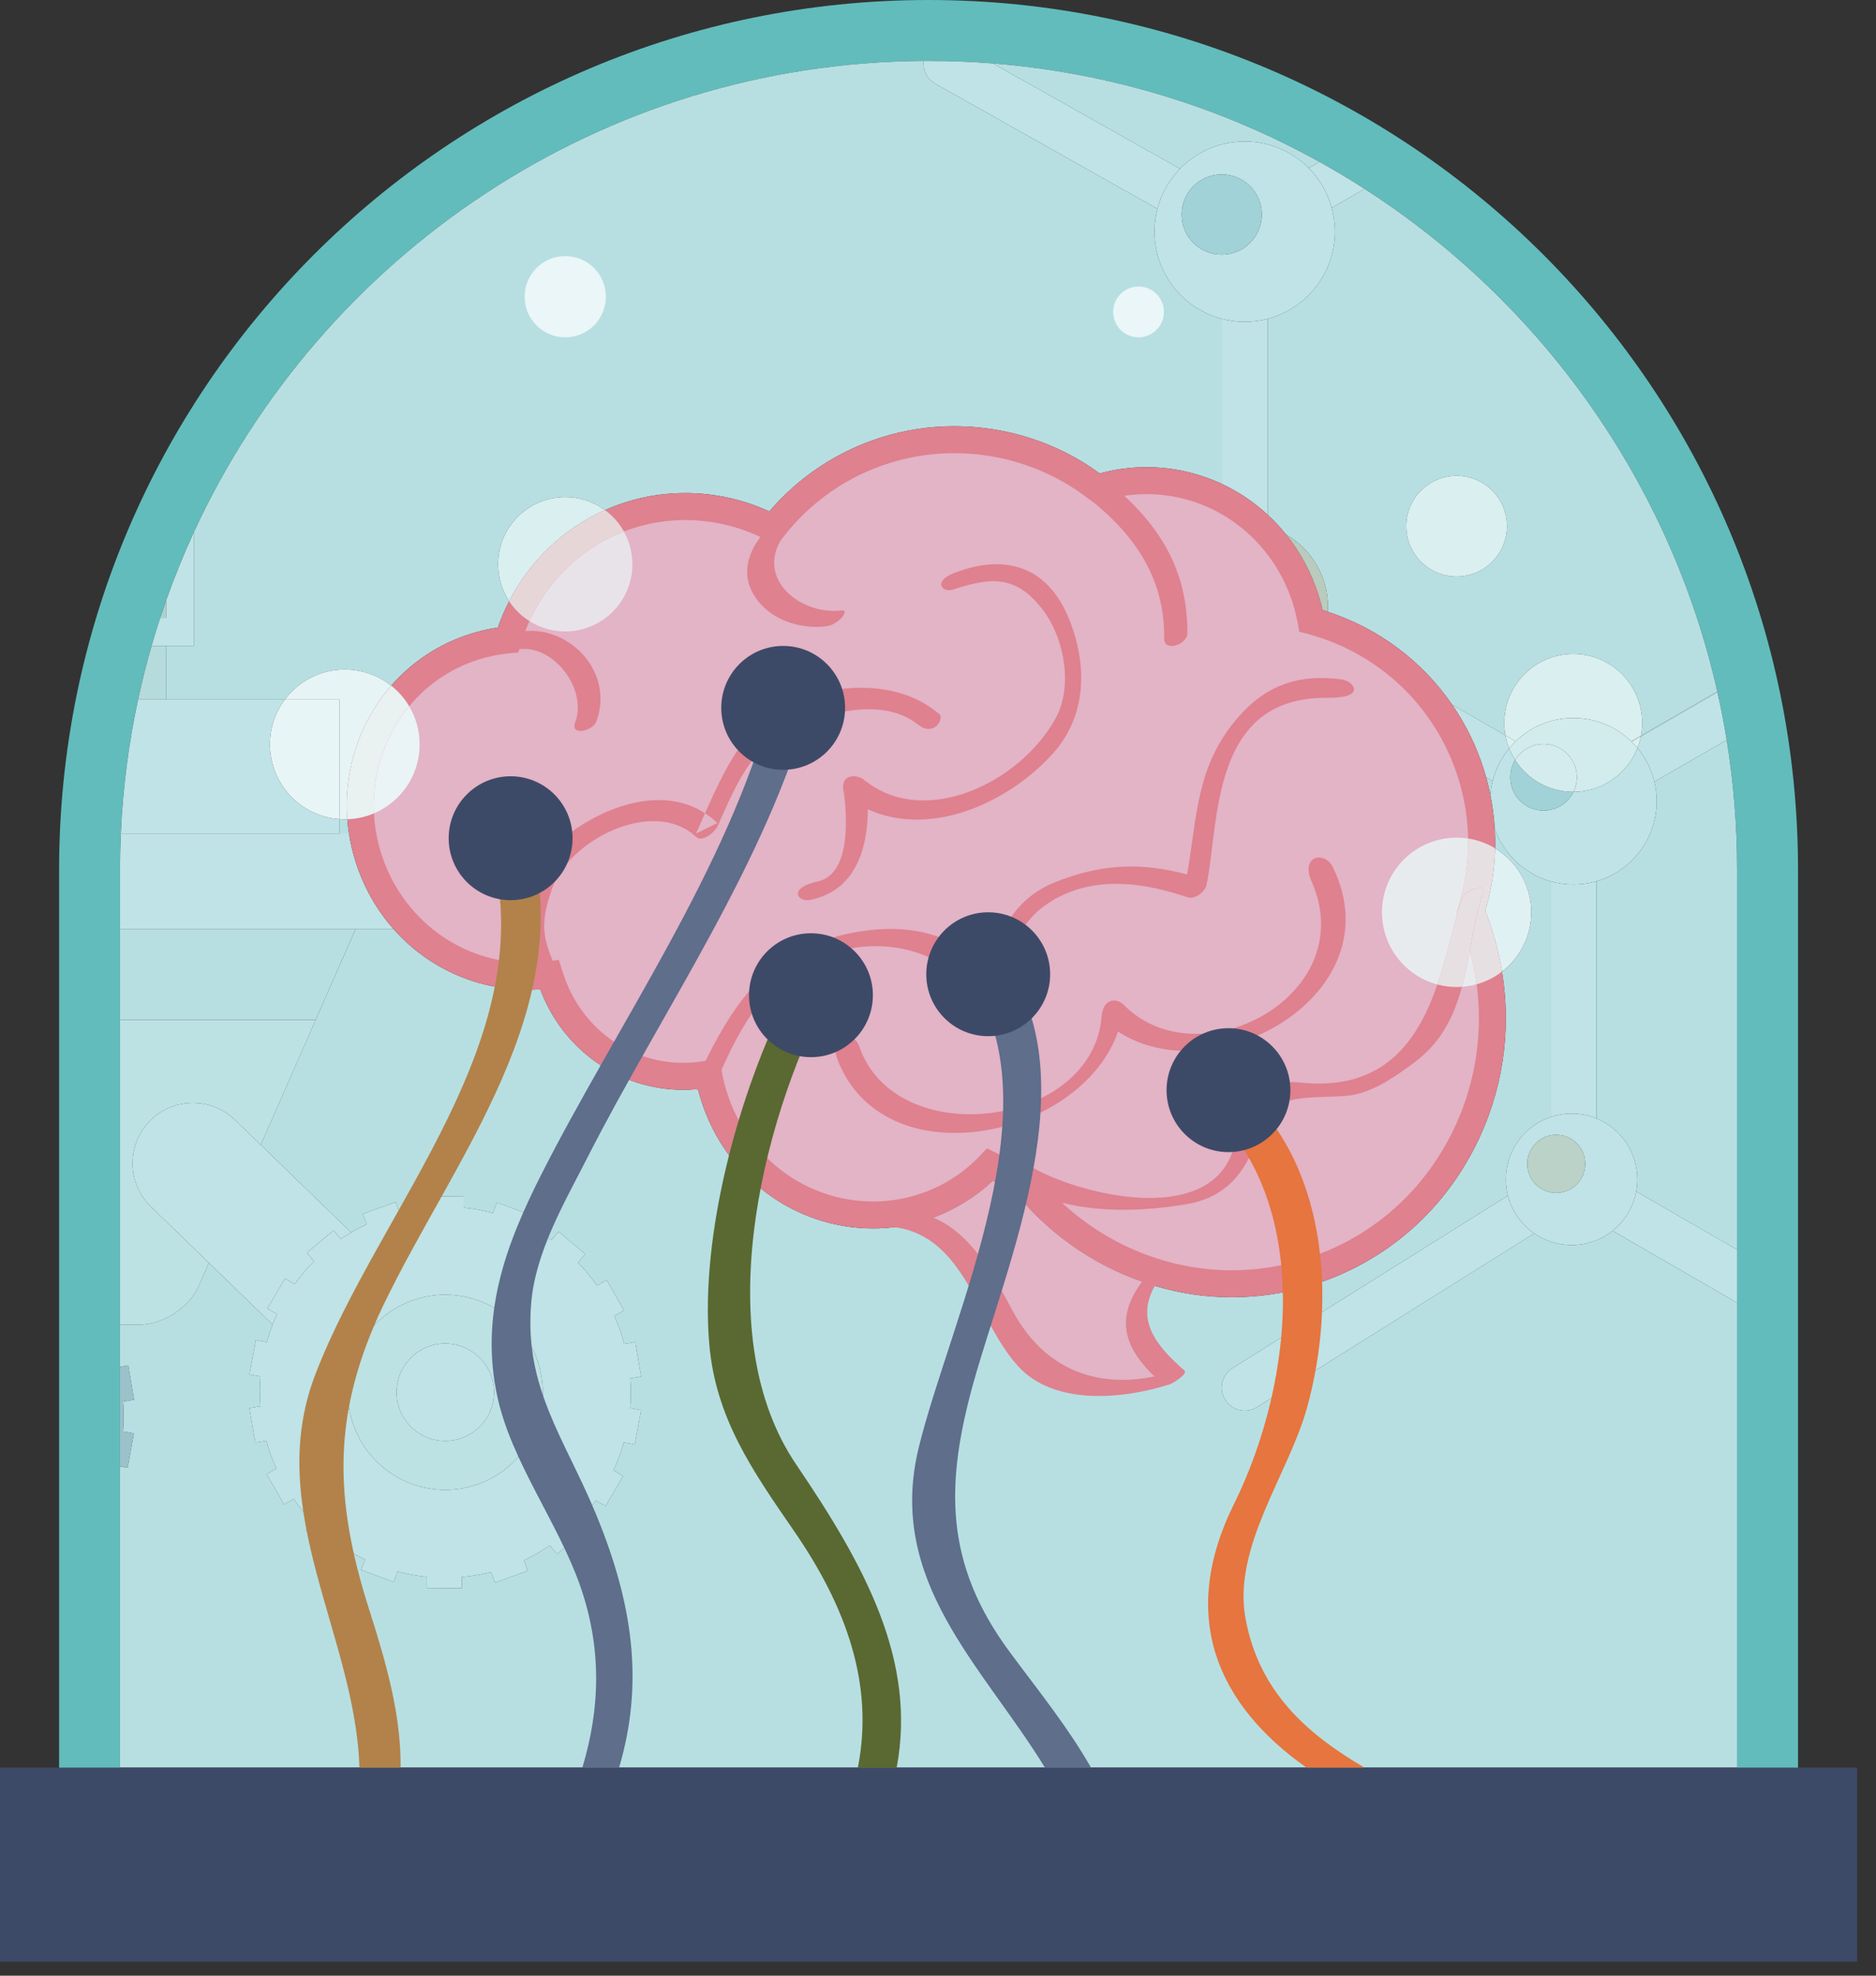 <?xml version="1.0" encoding="UTF-8"?>
<svg width="76px" height="80px" viewBox="0 0 76 80" version="1.1" xmlns="http://www.w3.org/2000/svg" xmlns:xlink="http://www.w3.org/1999/xlink">
    <rect x="0" y="0" width="76" height="80" fill="#333333" stroke="none"/>
    <!-- Generator: Sketch 49.1 (51147) - http://www.bohemiancoding.com/sketch -->
    <title>Group 12</title>
    <desc>Created with Sketch.</desc>
    <defs></defs>
    <g id="Page-1" stroke="none" stroke-width="1" fill="none" fill-rule="evenodd">
        <g id="Avaleht_md" transform="translate(-383, -634)">
            <g id="Group-10" transform="translate(320, 558)">
                <g id="Group-13" transform="translate(0, 76)">
                    <g id="Group-12" transform="translate(63, 0)">
                        <path d="M62.526,10.315 C56.151,3.94 47.34,0 37.618,0 C18.163,0 2.394,15.769 2.394,35.224 L2.394,72.948 C2.394,74.593 2.509,76.205 2.723,77.784 L5.216,77.784 C4.985,76.205 4.861,74.593 4.861,72.948 L4.861,35.224 C4.861,17.158 19.562,2.468 37.618,2.468 C55.682,2.468 70.373,17.158 70.373,35.224 L70.373,72.948 C70.373,74.593 70.249,76.205 70.02,77.784 L72.512,77.784 C72.726,76.205 72.841,74.584 72.841,72.948 L72.841,35.224 C72.841,25.492 68.901,16.691 62.526,10.315" id="Fill-774" fill="#62BCBC"></path>
                        <path d="M70.373,71.574 L4.861,71.574 L4.861,59.38 L5.17,59.434 L5.425,58.044 L4.985,57.965 C5.016,57.564 5.021,57.159 4.985,56.758 L5.433,56.679 L5.394,56.462 L5.195,55.286 L4.861,55.345 L4.861,53.637 L5.674,53.637 C6.601,53.637 7.664,52.943 8.041,52.095 L8.461,51.137 L11.043,53.637 C10.953,53.868 10.874,54.105 10.809,54.345 L10.363,54.262 L10.107,55.656 L10.552,55.735 C10.518,56.133 10.518,56.537 10.552,56.943 L10.104,57.016 L10.342,58.41 L10.789,58.338 C10.843,58.529 10.905,58.722 10.967,58.91 C11.037,59.1 11.113,59.285 11.196,59.467 L10.802,59.692 L11.445,60.809 L11.504,60.923 L11.896,60.695 C12.125,61.03 12.389,61.341 12.666,61.628 L12.373,61.973 L13.45,62.883 L13.748,62.54 C14.074,62.772 14.423,62.974 14.789,63.148 L14.631,63.572 L15.953,64.06 L16.11,63.632 C16.498,63.737 16.894,63.815 17.295,63.851 L17.295,64.304 L18.708,64.312 L18.708,63.858 C19.103,63.824 19.502,63.759 19.897,63.656 L20.051,64.084 L21.38,63.606 L21.228,63.18 C21.596,63.007 21.949,62.805 22.274,62.579 L22.565,62.931 L23.651,62.025 L23.36,61.678 C23.651,61.395 23.906,61.083 24.14,60.756 L24.533,60.99 L25.242,59.767 L24.853,59.539 C25.02,59.179 25.168,58.796 25.268,58.408 L25.715,58.489 L25.971,57.099 L25.53,57.021 C25.562,56.618 25.566,56.217 25.53,55.813 L25.978,55.735 L25.935,55.515 L25.736,54.343 L25.292,54.419 C25.238,54.222 25.177,54.03 25.113,53.842 C25.041,53.655 24.967,53.47 24.885,53.283 L25.278,53.062 L24.861,52.325 L24.578,51.831 L24.184,52.056 C23.953,51.721 23.697,51.414 23.416,51.125 L23.71,50.78 L22.629,49.871 L22.334,50.212 C22.149,50.08 21.953,49.959 21.755,49.845 C21.608,49.763 21.447,49.681 21.297,49.609 L21.454,49.183 L20.129,48.69 L19.974,49.118 C19.581,49.018 19.191,48.938 18.786,48.902 L18.789,48.451 L17.374,48.439 L17.374,48.896 C16.978,48.931 16.578,48.998 16.182,49.1 L16.031,48.674 L14.697,49.152 L14.853,49.575 C14.636,49.676 14.427,49.786 14.225,49.905 L10.563,46.358 L12.788,41.301 L14.405,37.627 L14.403,37.627 L15.949,37.627 C17.305,39.156 19.253,40.076 21.371,40.076 C21.541,40.076 21.714,40.072 21.885,40.06 C22.802,42.506 25.085,44.129 27.675,44.129 C27.871,44.129 28.073,44.118 28.276,44.101 C28.313,44.249 28.352,44.397 28.401,44.543 C29.384,47.657 32.185,49.743 35.377,49.743 C35.659,49.743 35.944,49.728 36.228,49.689 C36.659,49.641 37.085,49.547 37.5,49.415 C37.61,49.382 37.713,49.345 37.823,49.307 C38.709,48.972 39.527,48.472 40.221,47.821 C40.473,47.925 40.723,48.025 40.986,48.105 C42.355,49.874 44.209,51.186 46.261,51.901 C46.436,51.967 46.613,52.022 46.784,52.069 C47.792,52.37 48.839,52.53 49.905,52.53 C51.024,52.53 52.138,52.354 53.216,52.018 C56.077,51.111 58.404,49.121 59.768,46.412 C60.879,44.215 61.247,41.756 60.849,39.341 C61.569,38.788 62.033,37.918 62.033,36.941 C62.033,35.842 61.446,34.879 60.568,34.35 C60.575,34.082 60.569,33.814 60.554,33.546 C60.91,34.577 61.753,35.382 62.808,35.685 L62.808,45.233 C61.759,45.592 61.006,46.586 61.006,47.754 C61.006,47.981 61.034,48.203 61.088,48.414 L49.928,55.399 C49.495,55.675 49.362,56.249 49.635,56.683 C49.812,56.966 50.115,57.122 50.426,57.122 C50.595,57.122 50.766,57.075 50.919,56.979 L62.154,49.945 C62.584,50.242 63.106,50.417 63.67,50.417 C64.296,50.417 64.873,50.201 65.327,49.838 L70.373,52.753 L70.373,71.574 M70.373,50.603 L66.287,48.244 C66.317,48.085 66.331,47.921 66.331,47.754 C66.331,46.639 65.646,45.682 64.672,45.286 L64.672,35.686 C66.082,35.282 67.114,33.983 67.114,32.445 C67.114,32.172 67.082,31.909 67.021,31.655 L69.951,29.964 C70.229,31.677 70.373,33.434 70.373,35.224 L70.373,50.603 M14.135,33.744 L13.76,33.744 L13.76,33.168 C13.829,33.173 13.897,33.175 13.968,33.175 C14.001,33.175 14.035,33.174 14.069,33.173 C14.083,33.364 14.105,33.554 14.135,33.744 M60.378,32.195 C60.33,31.955 60.273,31.716 60.208,31.479 L60.469,31.63 C60.423,31.813 60.393,32.002 60.378,32.195 M66.48,29.787 C66.511,29.62 66.528,29.447 66.528,29.272 C66.528,27.73 65.277,26.479 63.735,26.479 C62.192,26.479 60.942,27.73 60.942,29.272 C60.942,29.444 60.958,29.614 60.988,29.778 L58.829,28.532 C57.622,26.778 55.867,25.45 53.791,24.772 C53.795,24.705 53.797,24.639 53.797,24.572 C53.797,23.322 53.116,22.228 52.103,21.645 C51.873,21.358 51.624,21.09 51.356,20.844 L51.356,12.911 C52.922,12.499 54.08,11.072 54.08,9.379 C54.08,9.046 54.035,8.724 53.951,8.418 L55.283,7.649 C62.407,12.229 67.65,19.493 69.571,28.002 L66.48,29.787 M59.01,19.265 C57.883,19.265 56.969,20.179 56.969,21.305 C56.969,22.432 57.883,23.345 59.01,23.345 C60.136,23.345 61.05,22.432 61.05,21.305 C61.05,20.179 60.136,19.265 59.01,19.265 M11.54,28.326 L6.728,28.326 L6.728,26.152 L6.139,26.152 L7.851,26.152 L7.851,21.555 C13.016,10.355 24.321,2.545 37.419,2.468 C37.377,2.83 37.549,3.2 37.887,3.389 L46.888,8.456 C46.811,8.751 46.771,9.06 46.771,9.379 C46.771,11.071 47.926,12.498 49.492,12.91 L49.492,19.592 C48.556,19.155 47.52,18.916 46.441,18.916 C45.814,18.916 45.185,18.997 44.552,19.172 C42.851,17.92 40.761,17.258 38.658,17.258 C37.663,17.258 36.665,17.406 35.704,17.71 C33.929,18.272 32.367,19.304 31.165,20.708 C30.09,20.215 28.924,19.964 27.758,19.964 C26.949,19.964 26.14,20.084 25.364,20.331 C25.071,20.423 24.786,20.531 24.509,20.655 C24.058,20.323 23.501,20.127 22.899,20.127 C21.395,20.127 20.178,21.344 20.178,22.848 C20.178,23.401 20.343,23.915 20.626,24.344 C20.45,24.686 20.297,25.041 20.168,25.41 C19.792,25.465 19.416,25.552 19.061,25.666 C17.801,26.063 16.7,26.786 15.848,27.764 C15.332,27.355 14.678,27.111 13.968,27.111 C12.975,27.111 12.092,27.589 11.54,28.326 M47.804,6.834 L40.228,2.57 C44.993,2.948 49.475,4.349 53.452,6.554 L53.017,6.805 C52.354,6.139 51.438,5.727 50.426,5.727 C49.397,5.727 48.469,6.152 47.804,6.834" id="Fill-775" fill="#B7DFE2"></path>
                        <path d="M5.674,53.637 L4.861,53.637 L4.861,41.301 L12.788,41.301 L10.563,46.358 L9.519,45.348 C9.044,44.886 8.431,44.658 7.817,44.658 C7.178,44.658 6.538,44.906 6.057,45.401 C5.118,46.373 5.144,47.923 6.115,48.863 L8.461,51.137 L8.041,52.095 C7.664,52.943 6.601,53.637 5.674,53.637" id="Fill-776" fill="#BDE2E4"></path>
                        <path d="M11.043,53.637 L6.115,48.863 C5.144,47.923 5.118,46.373 6.057,45.401 C6.538,44.906 7.178,44.658 7.817,44.658 C8.431,44.658 9.044,44.886 9.519,45.348 L14.225,49.905 C14.083,49.99 13.944,50.079 13.807,50.172 L13.516,49.825 L12.43,50.724 L12.72,51.073 C12.43,51.36 12.175,51.673 11.939,51.997 L11.55,51.765 L10.833,52.986 L11.224,53.218 C11.159,53.354 11.099,53.494 11.043,53.637" id="Fill-777" fill="#BFE3E6"></path>
                        <path d="M5.17,59.434 L4.861,59.38 L4.861,55.345 L5.195,55.286 L5.394,56.462 L5.433,56.679 L4.985,56.758 C5.021,57.159 5.016,57.564 4.985,57.965 L5.425,58.044 L5.17,59.434" id="Fill-778" fill="#9BC1CA"></path>
                        <path d="M18.708,64.312 L17.295,64.304 L17.295,63.851 C16.894,63.815 16.498,63.737 16.11,63.632 L15.953,64.06 L14.631,63.572 L14.789,63.148 C14.423,62.974 14.074,62.772 13.748,62.54 L13.45,62.883 L12.373,61.973 L12.666,61.628 C12.389,61.341 12.125,61.03 11.896,60.695 L11.504,60.923 L11.445,60.809 L10.802,59.692 L11.196,59.467 C11.113,59.285 11.037,59.1 10.967,58.91 C10.905,58.722 10.843,58.529 10.789,58.338 L10.342,58.41 L10.104,57.016 L10.552,56.943 C10.518,56.537 10.518,56.133 10.552,55.735 L10.107,55.656 L10.363,54.262 L10.809,54.345 C10.874,54.105 10.953,53.868 11.043,53.637 C11.099,53.494 11.159,53.354 11.224,53.218 L10.833,52.986 L11.55,51.765 L11.939,51.997 C12.175,51.673 12.43,51.36 12.72,51.073 L12.43,50.724 L13.516,49.825 L13.807,50.172 C13.944,50.079 14.083,49.99 14.225,49.905 C14.427,49.786 14.636,49.676 14.853,49.575 L14.697,49.152 L16.031,48.674 L16.182,49.1 C16.578,48.998 16.978,48.931 17.374,48.896 L17.374,48.439 L18.789,48.451 L18.786,48.902 C19.191,48.938 19.581,49.018 19.974,49.118 L20.129,48.69 L21.454,49.183 L21.297,49.609 C21.447,49.681 21.608,49.763 21.755,49.845 C21.953,49.959 22.149,50.08 22.334,50.212 L22.629,49.871 L23.71,50.78 L23.416,51.125 C23.697,51.414 23.953,51.721 24.184,52.056 L24.578,51.831 L24.861,52.325 L25.278,53.062 L24.885,53.283 C24.967,53.47 25.041,53.655 25.113,53.842 C25.177,54.03 25.238,54.222 25.292,54.419 L25.736,54.343 L25.935,55.515 L25.978,55.735 L25.53,55.813 C25.566,56.217 25.562,56.618 25.53,57.021 L25.971,57.099 L25.715,58.489 L25.268,58.408 C25.168,58.796 25.02,59.179 24.853,59.539 L25.242,59.767 L24.533,60.99 L24.14,60.756 C23.906,61.083 23.651,61.395 23.36,61.678 L23.651,62.025 L22.565,62.931 L22.274,62.579 C21.949,62.805 21.596,63.007 21.228,63.18 L21.38,63.606 L20.051,64.084 L19.897,63.656 C19.502,63.759 19.103,63.824 18.708,63.858 L18.708,64.312 M18.038,52.427 C15.859,52.427 14.092,54.194 14.092,56.377 C14.092,58.558 15.859,60.326 18.038,60.326 C20.22,60.326 21.989,58.558 21.989,56.377 C21.989,54.194 20.22,52.427 18.038,52.427" id="Fill-779" fill="#BFE3E6"></path>
                        <path d="M18.038,60.326 C15.859,60.326 14.092,58.558 14.092,56.377 C14.092,54.194 15.859,52.427 18.038,52.427 C20.22,52.427 21.989,54.194 21.989,56.377 C21.989,58.558 20.22,60.326 18.038,60.326 M18.038,54.403 C16.95,54.403 16.066,55.286 16.066,56.377 C16.066,57.466 16.95,58.347 18.038,58.347 C19.126,58.347 20.015,57.466 20.015,56.377 C20.015,55.286 19.126,54.403 18.038,54.403" id="Fill-780" fill="#BDE2E4"></path>
                        <path d="M18.038,58.347 C16.95,58.347 16.066,57.466 16.066,56.377 C16.066,55.286 16.95,54.403 18.038,54.403 C19.126,54.403 20.015,55.286 20.015,56.377 C20.015,57.466 19.126,58.347 18.038,58.347" id="Fill-781" fill="#BFE3E6"></path>
                        <path d="M15.949,37.627 L4.861,37.627 L4.861,35.224 C4.861,34.73 4.873,34.239 4.895,33.751 L13.76,33.751 L13.76,33.744 L14.135,33.744 C14.194,34.126 14.283,34.506 14.402,34.881 C14.73,35.925 15.264,36.854 15.949,37.627" id="Fill-782" fill="#BFE3E6"></path>
                        <polyline id="Fill-783" fill="#B3DCDF" points="12.788 41.301 12.788 41.301 14.403 37.627 14.405 37.627 12.788 41.301"></polyline>
                        <polyline id="Fill-784" fill="#B7DEE0" points="12.788 41.301 4.861 41.301 4.861 37.627 14.403 37.627 12.788 41.301"></polyline>
                        <path d="M13.76,33.751 L4.895,33.751 C4.977,31.898 5.214,30.086 5.593,28.326 L11.54,28.326 C11.161,28.832 10.936,29.461 10.936,30.142 C10.936,31.746 12.183,33.061 13.76,33.168 L13.76,33.751" id="Fill-785" fill="#BFE3E6"></path>
                        <path d="M7.851,26.152 L6.139,26.152 C6.249,25.774 6.366,25.394 6.488,25.021 L6.728,25.021 L6.728,24.318 C7.062,23.377 7.437,22.455 7.851,21.555 L7.851,26.152" id="Fill-786" fill="#BFE3E6"></path>
                        <path d="M6.728,28.326 L5.593,28.326 C5.751,27.592 5.934,26.866 6.139,26.152 L6.728,26.152 L6.728,28.326" id="Fill-787" fill="#B5DBDD"></path>
                        <path d="M6.728,25.021 L6.488,25.021 C6.566,24.784 6.645,24.552 6.728,24.318 L6.728,25.021" id="Fill-788" fill="#AAD1D3"></path>
                        <path d="M46.888,8.456 L37.887,3.389 C37.549,3.2 37.377,2.83 37.419,2.468 C37.485,2.468 37.551,2.468 37.618,2.468 C38.497,2.468 39.365,2.502 40.228,2.57 L47.804,6.834 C47.37,7.28 47.05,7.836 46.888,8.456" id="Fill-789" fill="#BFE3E6"></path>
                        <path d="M50.426,57.122 C50.115,57.122 49.812,56.966 49.635,56.683 C49.362,56.249 49.495,55.675 49.928,55.399 L61.088,48.414 C61.248,49.044 61.633,49.585 62.154,49.945 L50.919,56.979 C50.766,57.075 50.595,57.122 50.426,57.122" id="Fill-790" fill="#BFE3E6"></path>
                        <path d="M60.469,31.63 L60.208,31.479 C60.178,31.372 60.146,31.266 60.113,31.161 C59.812,30.21 59.377,29.327 58.829,28.532 L60.988,29.778 C61.021,29.959 61.072,30.134 61.138,30.301 C60.824,30.683 60.591,31.135 60.469,31.63 M66.474,29.822 C66.476,29.811 66.478,29.798 66.48,29.787 L69.571,28.002 C69.573,28.011 69.575,28.021 69.577,28.03 L66.474,29.822 M51.356,20.844 C50.802,20.331 50.174,19.91 49.492,19.592 L49.492,12.91 C49.79,12.989 50.103,13.031 50.426,13.031 C50.747,13.031 51.059,12.989 51.356,12.911 L51.356,20.844 M53.951,8.418 C53.783,7.799 53.456,7.247 53.017,6.805 L53.452,6.554 C54.075,6.9 54.686,7.264 55.283,7.649 L53.951,8.418" id="Fill-791" fill="#BFE3E6"></path>
                        <path d="M70.373,52.753 L65.327,49.838 C65.818,49.447 66.168,48.887 66.287,48.244 L70.373,50.603 L70.373,52.753 M64.672,45.286 C64.363,45.159 64.025,45.091 63.67,45.091 C63.368,45.091 63.078,45.141 62.808,45.233 L62.808,35.685 C63.104,35.77 63.418,35.816 63.742,35.816 C64.064,35.816 64.377,35.77 64.672,35.686 L64.672,45.286 M67.021,31.655 C66.899,31.145 66.661,30.681 66.337,30.29 C66.395,30.14 66.442,29.983 66.474,29.822 L69.577,28.03 C69.721,28.668 69.845,29.312 69.951,29.964 L67.021,31.655" id="Fill-792" fill="#BFE3E6"></path>
                        <path d="M63.67,50.417 C63.106,50.417 62.584,50.242 62.154,49.945 C61.633,49.585 61.248,49.044 61.088,48.414 C61.034,48.203 61.006,47.981 61.006,47.754 C61.006,46.586 61.759,45.592 62.808,45.233 C63.078,45.141 63.368,45.091 63.67,45.091 C64.025,45.091 64.363,45.159 64.672,45.286 C65.646,45.682 66.331,46.639 66.331,47.754 C66.331,47.921 66.317,48.085 66.287,48.244 C66.168,48.887 65.818,49.447 65.327,49.838 C64.873,50.201 64.296,50.417 63.67,50.417 M63.044,45.95 C62.398,45.95 61.871,46.479 61.871,47.126 C61.871,47.776 62.398,48.301 63.044,48.301 C63.694,48.301 64.22,47.776 64.22,47.126 C64.22,46.479 63.694,45.95 63.044,45.95" id="Fill-793" fill="#BFE3E6"></path>
                        <path d="M63.742,35.816 C63.418,35.816 63.104,35.77 62.808,35.685 C61.753,35.382 60.91,34.577 60.554,33.546 C60.527,33.094 60.469,32.643 60.378,32.195 C60.393,32.002 60.423,31.813 60.469,31.63 C60.591,31.135 60.824,30.683 61.138,30.301 C61.204,30.468 61.286,30.626 61.382,30.776 C61.257,30.98 61.186,31.218 61.186,31.472 C61.186,32.218 61.789,32.822 62.533,32.822 C63.066,32.822 63.526,32.513 63.745,32.064 C64.924,32.06 65.93,31.326 66.337,30.29 C66.661,30.681 66.899,31.145 67.021,31.655 C67.082,31.909 67.114,32.172 67.114,32.445 C67.114,33.983 66.082,35.282 64.672,35.686 C64.377,35.77 64.064,35.816 63.742,35.816" id="Fill-794" fill="#BFE3E6"></path>
                        <path d="M53.791,24.772 C53.722,24.749 53.652,24.727 53.581,24.705 C53.532,24.503 53.476,24.301 53.416,24.11 C53.127,23.19 52.676,22.358 52.103,21.645 C53.116,22.228 53.797,23.322 53.797,24.572 C53.797,24.639 53.795,24.705 53.791,24.772" id="Fill-795" fill="#B8CBBD"></path>
                        <path d="M50.426,13.031 C50.103,13.031 49.79,12.989 49.492,12.91 C47.926,12.498 46.771,11.071 46.771,9.379 C46.771,9.06 46.811,8.751 46.888,8.456 C47.05,7.836 47.37,7.28 47.804,6.834 C48.469,6.152 49.397,5.727 50.426,5.727 C51.438,5.727 52.354,6.139 53.017,6.805 C53.456,7.247 53.783,7.799 53.951,8.418 C54.035,8.724 54.08,9.046 54.08,9.379 C54.08,11.072 52.922,12.499 51.356,12.911 C51.059,12.989 50.747,13.031 50.426,13.031 M49.492,7.062 C48.596,7.062 47.87,7.789 47.87,8.687 C47.87,9.582 48.596,10.311 49.492,10.311 C50.391,10.311 51.118,9.582 51.118,8.687 C51.118,7.789 50.391,7.062 49.492,7.062" id="Fill-796" fill="#BFE3E6"></path>
                        <path d="M49.492,10.311 C48.596,10.311 47.87,9.582 47.87,8.687 C47.87,7.789 48.596,7.062 49.492,7.062 C50.391,7.062 51.118,7.789 51.118,8.687 C51.118,9.582 50.391,10.311 49.492,10.311" id="Fill-797" fill="#A0D2D8"></path>
                        <path d="M62.533,32.822 C61.789,32.822 61.186,32.218 61.186,31.472 C61.186,31.218 61.257,30.98 61.382,30.776 C61.877,31.551 62.746,32.064 63.735,32.064 C63.738,32.064 63.741,32.064 63.745,32.064 C63.526,32.513 63.066,32.822 62.533,32.822" id="Fill-798" fill="#A0D2D8"></path>
                        <path d="M63.044,48.301 C62.398,48.301 61.871,47.776 61.871,47.126 C61.871,46.479 62.398,45.95 63.044,45.95 C63.694,45.95 64.22,46.479 64.22,47.126 C64.22,47.776 63.694,48.301 63.044,48.301" id="Fill-799" fill="#BAD2C7"></path>
                        <polyline id="Fill-800" fill="#A2D6DA" points="70.373 71.574 70.373 35.224 70.373 71.574"></polyline>
                        <polygon id="Fill-801" fill="#3D4A67" points="0 79.43 75.235 79.43 75.235 71.574 0 71.574"></polygon>
                        <path d="M59.658,36.918 C59.786,37.218 59.9,37.53 60.001,37.849 C61.822,43.615 58.742,49.725 53.119,51.501 C48.717,52.889 44.065,51.21 41.379,47.645 C40.966,47.52 40.558,47.359 40.172,47.171 C39.433,47.948 38.498,48.556 37.405,48.9 C33.895,50.008 30.127,47.989 28.99,44.385 C28.897,44.089 28.823,43.79 28.771,43.49 C26.026,44.023 23.241,42.366 22.357,39.568 L22.328,39.476 C19.151,39.913 16.01,37.956 14.989,34.725 C13.851,31.118 15.78,27.301 19.291,26.191 C19.739,26.05 20.197,25.961 20.65,25.917 C21.353,23.58 23.13,21.636 25.594,20.857 C27.584,20.23 29.651,20.482 31.38,21.396 C32.502,19.959 34.061,18.827 35.938,18.235 C38.991,17.272 42.167,17.952 44.512,19.783 L44.544,19.771 C48.057,18.663 51.829,20.682 52.965,24.282 C53.057,24.569 53.126,24.859 53.179,25.147 C56.155,25.94 58.666,28.185 59.66,31.331 C60.256,33.22 60.218,35.159 59.658,36.918" id="Fill-802" fill="#E3B3C6"></path>
                        <path d="M43.022,48.7 C42.56,48.286 42.132,47.817 41.751,47.307 L41.678,47.216 L41.642,47.167 L41.472,47.116 C41.084,47.001 40.706,46.848 40.346,46.675 L39.985,46.5 L39.707,46.789 C39.002,47.531 38.151,48.068 37.173,48.373 C36.588,48.559 35.982,48.651 35.377,48.651 C32.662,48.651 30.279,46.87 29.444,44.216 C29.357,43.942 29.285,43.665 29.243,43.391 L29.148,42.839 L28.597,42.95 C28.297,43.01 27.98,43.037 27.675,43.037 C25.452,43.037 23.495,41.572 22.808,39.398 L22.638,38.869 L22.186,38.929 C21.917,38.966 21.645,38.984 21.371,38.984 C18.662,38.984 16.281,37.202 15.44,34.553 C14.937,32.948 15.068,31.244 15.815,29.764 C16.565,28.284 17.832,27.197 19.389,26.705 C19.788,26.579 20.208,26.498 20.634,26.453 L20.999,26.42 L21.103,26.066 C21.782,23.821 23.495,22.068 25.691,21.375 C27.456,20.817 29.405,21.003 31.055,21.87 L31.46,22.089 L31.744,21.729 C32.842,20.32 34.327,19.287 36.031,18.752 C38.779,17.884 41.854,18.446 44.105,20.205 L44.366,20.374 L44.639,20.287 C45.228,20.102 45.83,20.007 46.441,20.007 C49.157,20.007 51.538,21.79 52.378,24.439 C52.455,24.695 52.522,24.962 52.576,25.242 L52.636,25.579 L52.968,25.666 C55.886,26.449 58.163,28.622 59.07,31.49 C59.616,33.216 59.616,35.035 59.07,36.75 L59.01,36.941 L59.038,36.999 L59.086,37.127 C59.206,37.41 59.315,37.706 59.415,38.006 C59.463,38.163 59.508,38.318 59.545,38.475 C60.222,40.988 59.961,43.61 58.797,45.92 C57.563,48.368 55.465,50.159 52.887,50.974 C51.915,51.28 50.915,51.437 49.905,51.437 C47.365,51.437 44.902,50.443 43.022,48.7 M60.452,37.679 C60.37,37.41 60.27,37.142 60.168,36.887 C60.724,35.012 60.702,33.041 60.113,31.161 C59.125,28.044 56.699,25.65 53.581,24.705 C53.532,24.503 53.476,24.301 53.416,24.11 C52.439,21.003 49.632,18.916 46.441,18.916 C45.814,18.916 45.185,18.997 44.552,19.172 C42.046,17.327 38.697,16.764 35.704,17.71 C33.929,18.272 32.367,19.304 31.165,20.708 C29.344,19.873 27.259,19.73 25.364,20.331 C22.933,21.095 21.016,22.98 20.168,25.41 C19.792,25.465 19.416,25.552 19.061,25.666 C17.22,26.246 15.718,27.523 14.838,29.272 C13.965,31.009 13.806,33.003 14.402,34.881 C15.379,37.991 18.182,40.076 21.371,40.076 C21.541,40.076 21.714,40.072 21.885,40.06 C22.802,42.506 25.085,44.129 27.675,44.129 C27.871,44.129 28.073,44.118 28.276,44.101 C28.313,44.249 28.352,44.397 28.401,44.543 C29.384,47.657 32.185,49.743 35.377,49.743 C35.659,49.743 35.944,49.728 36.228,49.689 C36.659,49.641 37.085,49.547 37.5,49.415 C37.61,49.382 37.713,49.345 37.823,49.307 C38.709,48.972 39.527,48.472 40.221,47.821 C40.473,47.925 40.723,48.025 40.986,48.105 C42.355,49.874 44.209,51.186 46.261,51.901 C46.436,51.967 46.613,52.022 46.784,52.069 C47.792,52.37 48.839,52.53 49.905,52.53 C51.024,52.53 52.138,52.354 53.216,52.018 C56.077,51.111 58.404,49.121 59.768,46.412 C61.135,43.708 61.377,40.607 60.452,37.679" id="Fill-803" fill="#DF818F"></path>
                        <path d="M22.435,39.001 C21.918,37.838 21.945,37.235 22.349,36.025 C23.022,34.004 26.482,32.269 28.197,33.887 C28.45,34.127 28.963,33.69 29.067,33.461 C29.901,31.599 30.56,29.938 32.636,29.225 C33.975,28.769 35.897,28.311 37.199,29.346 C37.831,29.85 38.269,29.101 38.052,28.914 C36.175,27.317 33.398,27.826 32.045,28.46 C30.005,29.414 29.252,31.396 28.196,33.753 C28.485,33.611 28.775,33.469 29.065,33.326 C27.409,31.761 25.065,32.424 23.442,33.486 C21.269,34.902 20.706,37.451 21.788,39.891 C21.906,40.157 22.799,39.646 22.658,39.329 L22.435,39.001" id="Fill-804" fill="#DF818F"></path>
                        <path d="M54.376,27.515 C52.561,27.265 51.255,27.791 50.178,29.022 C48.454,30.99 48.51,33.016 48.091,35.411 C46.27,34.915 44.63,34.978 42.811,35.695 C41.034,36.394 40.603,37.71 39.869,39.176 C38.233,37.363 35.722,37.346 33.475,38.038 C30.692,38.897 29.329,41.284 28.182,43.819 C27.929,44.378 28.864,44.116 29.018,43.777 C29.902,41.821 30.719,40.068 32.719,39.001 C34.906,37.834 37.922,38.088 39.412,40.249 C39.627,40.565 40.143,40.151 40.264,39.947 C41.115,38.525 41.159,37.216 42.885,36.326 C44.556,35.467 46.416,35.763 48.125,36.336 C48.397,36.427 48.817,36.116 48.874,35.85 C49.407,33.341 49.006,28.196 53.785,28.255 C55.394,28.272 54.828,27.578 54.376,27.515" id="Fill-805" fill="#DF818F"></path>
                        <path d="M40.978,47.872 C43.113,49.13 45.672,49.161 48.063,48.761 C50.854,48.295 50.804,45.631 51.605,44.879 C52.285,44.243 54.077,44.515 54.912,44.316 C55.811,44.104 56.57,43.561 57.3,43.02 C59.611,41.305 59.303,38.463 60.097,36.064 C60.185,35.798 59.338,36.045 59.234,36.346 C58.365,38.889 58.044,44.06 53.17,43.871 C52.541,43.846 51.82,43.666 51.281,44.091 C50.528,44.687 50.242,45.706 49.946,46.596 C48.916,49.69 43.662,48.361 41.754,47.235 C41.495,47.083 40.705,47.714 40.978,47.872" id="Fill-806" fill="#DF818F"></path>
                        <path d="M34.247,32.221 C36.933,34.285 40.665,32.735 42.674,30.489 C44.043,28.957 44.047,26.883 43.309,25.064 C42.386,22.786 40.546,22.448 38.615,23.22 C37.805,23.545 38.159,24.022 38.624,23.868 C40.131,23.375 41.144,23.277 42.217,24.655 C43.146,25.845 43.473,27.838 42.749,29.118 C41.266,31.742 37.49,33.484 35.116,31.66 C34.873,31.472 34.137,32.138 34.247,32.221" id="Fill-807" fill="#DF818F"></path>
                        <path d="M30.865,21.67 C30.199,22.502 30.009,23.464 30.722,24.353 C31.357,25.148 32.497,25.479 33.452,25.362 C33.69,25.334 33.912,25.202 34.082,25.034 C34.142,24.975 34.341,24.689 34.102,24.718 C32.37,24.93 30.439,23.326 31.849,21.558 C32.174,21.155 31.236,21.263 30.865,21.67" id="Fill-808" fill="#DF818F"></path>
                        <path d="M20.693,26.372 C22.203,25.814 23.843,27.799 23.304,29.242 C23.084,29.826 24.015,29.598 24.156,29.221 C24.978,27.024 22.683,24.938 20.598,25.707 C20.099,25.892 20.049,26.61 20.693,26.372" id="Fill-809" fill="#DF818F"></path>
                        <path d="M54.001,35.124 C53.664,34.427 52.673,34.654 53.131,35.685 C55.189,40.311 48.539,43.79 45.512,40.674 C45.274,40.43 44.691,40.375 44.626,41.177 C44.264,45.644 36.314,46.677 34.815,42.386 C34.553,41.637 33.494,41.808 33.946,42.948 C35.852,47.768 43.78,46.114 45.295,41.77 C49.129,44.306 56.521,40.316 54.001,35.124" id="Fill-810" fill="#DF818F"></path>
                        <path d="M34.199,32.164 C34.309,33.103 34.47,35.398 33.125,35.694 C31.909,35.958 32.306,36.542 32.826,36.438 C35.018,35.997 35.317,33.633 35.095,31.713 C35.06,31.411 33.922,31.123 34.199,32.164" id="Fill-811" fill="#DF818F"></path>
                        <path d="M44.255,20.298 C46.032,21.749 47.19,23.475 47.164,25.85 C47.157,26.43 48.094,26.091 48.101,25.66 C48.128,23.075 46.945,21.194 44.995,19.599 C44.656,19.323 43.86,19.973 44.255,20.298" id="Fill-812" fill="#DF818F"></path>
                        <path d="M46.765,55.735 C44.366,56.221 42.275,55.412 41.019,53.064 C40.226,51.58 39.341,49.952 37.823,49.307 C38.709,48.972 39.527,48.471 40.221,47.821 C40.473,47.925 40.723,48.025 40.985,48.105 C42.355,49.874 44.209,51.186 46.261,51.901 C45.153,53.398 45.556,54.567 46.765,55.735" id="Fill-813" fill="#E3B3C6"></path>
                        <path d="M47.409,56.047 C45.578,56.643 42.727,56.954 41.242,55.319 C39.576,53.492 39.089,50.061 36.228,49.689 L36.167,49.679 C35.884,49.645 36.321,49.231 36.626,49.089 L36.818,49.039 L36.855,49.044 C37.205,49.089 37.528,49.175 37.823,49.307 C39.341,49.952 40.226,51.58 41.019,53.064 C42.275,55.412 44.366,56.221 46.765,55.735 C45.556,54.567 45.153,53.398 46.261,51.901 L46.272,51.886 C46.359,51.776 46.716,51.584 46.929,51.537 L46.934,51.537 L47.091,51.58 L47.025,51.709 C46.934,51.831 46.857,51.948 46.785,52.069 C45.994,53.452 46.836,54.49 47.977,55.49 C48.145,55.637 47.486,56.026 47.409,56.047" id="Fill-814" fill="#DF818F"></path>
                        <path d="M13.968,33.175 C13.897,33.175 13.829,33.173 13.76,33.168 L13.76,28.326 L11.54,28.326 C12.092,27.589 12.975,27.111 13.968,27.111 C14.678,27.111 15.332,27.355 15.848,27.764 C15.456,28.215 15.116,28.72 14.838,29.272 C14.226,30.488 13.965,31.832 14.069,33.173 C14.035,33.174 14.001,33.175 13.968,33.175" id="Fill-815" fill="#E7F4F5"></path>
                        <path d="M13.76,33.168 C12.183,33.061 10.936,31.746 10.936,30.142 C10.936,29.461 11.161,28.832 11.54,28.326 L13.76,28.326 L13.76,33.168" id="Fill-816" fill="#E8F5F6"></path>
                        <path d="M15.148,32.936 C15.092,31.843 15.315,30.753 15.815,29.764 C16.029,29.341 16.285,28.952 16.578,28.598 C16.846,29.05 17.001,29.578 17.001,30.142 C17.001,31.397 16.237,32.476 15.148,32.936" id="Fill-817" fill="#EAF3F5"></path>
                        <path d="M14.069,33.173 C13.965,31.832 14.226,30.488 14.838,29.272 C15.116,28.72 15.456,28.215 15.848,27.764 C16.139,27.995 16.388,28.277 16.578,28.598 C16.285,28.952 16.029,29.341 15.815,29.764 C15.315,30.753 15.092,31.843 15.148,32.936 C14.815,33.077 14.45,33.161 14.069,33.173" id="Fill-818" fill="#E9F1F1"></path>
                        <path d="M20.626,24.344 C20.343,23.915 20.178,23.401 20.178,22.848 C20.178,21.344 21.395,20.127 22.899,20.127 C23.501,20.127 24.058,20.323 24.509,20.655 C22.835,21.402 21.47,22.705 20.626,24.344" id="Fill-819" fill="#D9EFF0"></path>
                        <path d="M22.899,25.568 C22.366,25.568 21.869,25.415 21.449,25.15 C22.211,23.484 23.579,22.179 25.275,21.521 C25.494,21.914 25.619,22.366 25.619,22.848 C25.619,24.35 24.401,25.568 22.899,25.568" id="Fill-820" fill="#E8E3E9"></path>
                        <path d="M21.449,25.15 C21.121,24.943 20.839,24.668 20.626,24.344 C21.47,22.705 22.835,21.402 24.509,20.655 C24.822,20.885 25.084,21.18 25.275,21.521 C23.579,22.179 22.211,23.484 21.449,25.15" id="Fill-821" fill="#E7D6D8"></path>
                        <path d="M24.544,12.014 C24.544,12.923 23.808,13.659 22.899,13.659 C21.99,13.659 21.254,12.923 21.254,12.014 C21.254,11.105 21.99,10.369 22.899,10.369 C23.808,10.369 24.544,11.105 24.544,12.014" id="Fill-822" fill="#EAF6F7"></path>
                        <path d="M47.152,12.631 C47.152,13.198 46.692,13.659 46.124,13.659 C45.555,13.659 45.096,13.198 45.096,12.631 C45.096,12.062 45.555,11.603 46.124,11.603 C46.692,11.603 47.152,12.062 47.152,12.631" id="Fill-823" fill="#EAF6F7"></path>
                        <path d="M60.849,39.341 C60.757,38.783 60.625,38.229 60.452,37.679 C60.37,37.41 60.27,37.142 60.168,36.887 C60.416,36.055 60.549,35.204 60.568,34.35 C61.446,34.879 62.033,35.842 62.033,36.941 C62.033,37.918 61.569,38.788 60.849,39.341" id="Fill-824" fill="#E0F1F3"></path>
                        <path d="M59.226,39.958 C59.356,39.476 59.452,38.98 59.546,38.48 C59.669,38.936 59.76,39.395 59.821,39.856 C59.63,39.909 59.431,39.944 59.226,39.958 M58.229,39.864 C56.937,39.519 55.986,38.34 55.986,36.941 C55.986,35.272 57.34,33.918 59.01,33.918 C59.169,33.918 59.325,33.93 59.477,33.953 C59.496,34.896 59.36,35.838 59.07,36.75 L59.01,36.941 L59.036,36.994 C58.797,37.846 58.57,38.87 58.229,39.864" id="Fill-825" fill="#E8EBEE"></path>
                        <path d="M59.821,39.856 C59.76,39.395 59.669,38.936 59.546,38.48 C59.699,37.663 59.84,36.841 60.097,36.064 C60.123,35.984 60.065,35.951 59.969,35.951 C59.743,35.951 59.307,36.135 59.234,36.346 C59.166,36.546 59.1,36.765 59.036,36.994 L59.01,36.941 L59.07,36.75 C59.36,35.838 59.496,34.896 59.477,33.953 C59.871,34.015 60.24,34.152 60.568,34.35 C60.549,35.204 60.416,36.055 60.168,36.887 C60.27,37.142 60.37,37.41 60.452,37.679 C60.625,38.229 60.757,38.783 60.849,39.341 C60.546,39.574 60.199,39.751 59.821,39.856" id="Fill-826" fill="#E7E0E2"></path>
                        <path d="M59.01,39.966 C58.74,39.966 58.478,39.93 58.229,39.864 C58.57,38.87 58.797,37.846 59.036,36.994 C59.1,36.765 59.166,36.546 59.234,36.346 C59.307,36.135 59.743,35.951 59.969,35.951 C60.065,35.951 60.123,35.984 60.097,36.064 C59.84,36.841 59.699,37.663 59.546,38.48 C59.452,38.98 59.356,39.476 59.226,39.958 C59.154,39.963 59.083,39.966 59.01,39.966" id="Fill-827" fill="#E7E0E2"></path>
                        <path d="M61.402,30.017 L60.988,29.778 C60.958,29.614 60.942,29.444 60.942,29.272 C60.942,27.73 62.192,26.479 63.735,26.479 C65.277,26.479 66.528,27.73 66.528,29.272 C66.528,29.447 66.511,29.62 66.48,29.787 L66.082,30.017 C65.476,29.432 64.651,29.072 63.742,29.072 C62.833,29.072 62.008,29.432 61.402,30.017" id="Fill-828" fill="#D9EFF0"></path>
                        <path d="M61.138,30.301 C61.072,30.134 61.021,29.959 60.988,29.778 L61.402,30.017 C61.308,30.106 61.221,30.202 61.138,30.301 M66.103,30.036 C66.096,30.03 66.089,30.023 66.082,30.017 L66.48,29.787 C66.478,29.798 66.476,29.811 66.474,29.822 L66.103,30.036" id="Fill-829" fill="#DDF0F2"></path>
                        <path d="M66.337,30.29 C66.263,30.202 66.185,30.116 66.103,30.036 L66.474,29.822 C66.442,29.983 66.395,30.14 66.337,30.29" id="Fill-830" fill="#DDF0F2"></path>
                        <path d="M63.745,32.064 C63.833,31.886 63.882,31.685 63.882,31.472 C63.882,30.732 63.278,30.127 62.533,30.127 C62.045,30.127 61.618,30.388 61.382,30.776 C61.286,30.626 61.204,30.468 61.138,30.301 C61.221,30.202 61.308,30.106 61.402,30.017 C62.008,29.432 62.833,29.072 63.742,29.072 C64.651,29.072 65.476,29.432 66.082,30.017 C66.089,30.023 66.096,30.03 66.103,30.036 C66.185,30.116 66.263,30.202 66.337,30.29 C65.93,31.326 64.924,32.06 63.745,32.064" id="Fill-831" fill="#D2EBED"></path>
                        <path d="M63.735,32.064 C62.746,32.064 61.877,31.551 61.382,30.776 C61.618,30.388 62.045,30.127 62.533,30.127 C63.278,30.127 63.882,30.732 63.882,31.472 C63.882,31.685 63.833,31.886 63.745,32.064 C63.741,32.064 63.738,32.064 63.735,32.064" id="Fill-832" fill="#D4ECEE"></path>
                        <path d="M59.01,23.345 C57.883,23.345 56.969,22.432 56.969,21.305 C56.969,20.179 57.883,19.265 59.01,19.265 C60.136,19.265 61.05,20.179 61.05,21.305 C61.05,22.432 60.136,23.345 59.01,23.345" id="Fill-833" fill="#D9EFF0"></path>
                        <path d="M24.095,61.193 C25.641,64.886 26.101,68.118 25.081,71.574 L23.592,71.574 C24.317,69.179 24.39,66.729 23.494,64.186 C22.597,61.646 20.721,59.177 20.154,56.578 C19.43,53.279 20.466,50.441 21.939,47.538 C25.04,41.434 29.458,35.207 31.25,28.552 C31.398,27.984 33.011,27.754 32.837,28.371 C31.077,34.895 26.817,40.933 23.774,46.919 C22.852,48.723 21.692,50.704 21.52,52.762 C21.231,56.158 22.844,58.207 24.095,61.193" id="Fill-834" fill="#5E6E8B"></path>
                        <path d="M36.326,71.574 L34.754,71.574 C35.405,68.267 34.336,65.117 32.131,61.941 C30.469,59.531 28.988,57.401 28.734,54.423 C28.347,49.973 29.943,44.174 31.966,40.217 C32.27,39.617 33.884,39.591 33.481,40.381 C30.79,45.621 28.742,54.127 32.255,59.301 C35.042,63.406 37.141,67.239 36.326,71.574" id="Fill-835" fill="#596931"></path>
                        <path d="M44.198,71.574 L42.331,71.574 C39.797,67.436 35.89,64.031 37.223,58.601 C38.523,53.303 42.932,44.469 39.13,39.475 C38.777,39.016 40.308,38.479 40.612,38.876 C44.141,43.506 40.809,51.099 39.444,55.961 C38.292,60.082 38.242,63.315 40.924,66.918 C42.076,68.472 43.269,69.944 44.198,71.574" id="Fill-836" fill="#5E6E8B"></path>
                        <path d="M55.279,71.574 L52.926,71.574 C49.324,69.034 47.727,65.47 49.99,60.904 C52.441,55.953 53.304,48.312 48.525,44.437 C48.171,44.149 49.627,43.532 50.014,43.852 C53.774,46.905 54.177,52.572 52.951,56.997 C52.211,59.687 49.924,62.64 50.458,65.536 C50.992,68.448 52.877,70.176 55.279,71.574" id="Fill-837" fill="#E6753F"></path>
                        <path d="M14.971,65.223 C15.67,67.411 16.246,69.461 16.23,71.574 L14.56,71.574 C14.403,66.235 10.669,61.161 12.767,55.674 C15.383,48.837 22.144,41.935 19.824,34.154 C19.635,33.52 21.223,33.085 21.413,33.727 C23.51,40.759 18.402,46.879 15.53,52.852 C13.441,57.22 13.516,60.683 14.971,65.223" id="Fill-838" fill="#B2824A"></path>
                        <path d="M23.195,33.942 C23.195,35.327 22.072,36.45 20.686,36.45 C19.3,36.45 18.177,35.327 18.177,33.942 C18.177,32.556 19.3,31.433 20.686,31.433 C22.072,31.433 23.195,32.556 23.195,33.942" id="Fill-839" fill="#3D4A67"></path>
                        <path d="M34.236,28.663 C34.236,30.049 33.113,31.172 31.727,31.172 C30.342,31.172 29.219,30.049 29.219,28.663 C29.219,27.278 30.342,26.155 31.727,26.155 C33.113,26.155 34.236,27.278 34.236,28.663" id="Fill-840" fill="#3D4A67"></path>
                        <path d="M35.362,40.299 C35.362,41.684 34.239,42.808 32.853,42.808 C31.467,42.808 30.344,41.684 30.344,40.299 C30.344,38.913 31.467,37.79 32.853,37.79 C34.239,37.79 35.362,38.913 35.362,40.299" id="Fill-841" fill="#3D4A67"></path>
                        <path d="M42.543,39.45 C42.543,40.836 41.42,41.958 40.033,41.958 C38.648,41.958 37.525,40.836 37.525,39.45 C37.525,38.064 38.648,36.941 40.033,36.941 C41.42,36.941 42.543,38.064 42.543,39.45" id="Fill-842" fill="#3D4A67"></path>
                        <path d="M52.276,44.143 C52.276,45.529 51.153,46.652 49.768,46.652 C48.382,46.652 47.259,45.529 47.259,44.143 C47.259,42.757 48.382,41.634 49.768,41.634 C51.153,41.634 52.276,42.757 52.276,44.143" id="Fill-843" fill="#3D4A67"></path>
                    </g>
                </g>
            </g>
        </g>
    </g>
</svg>